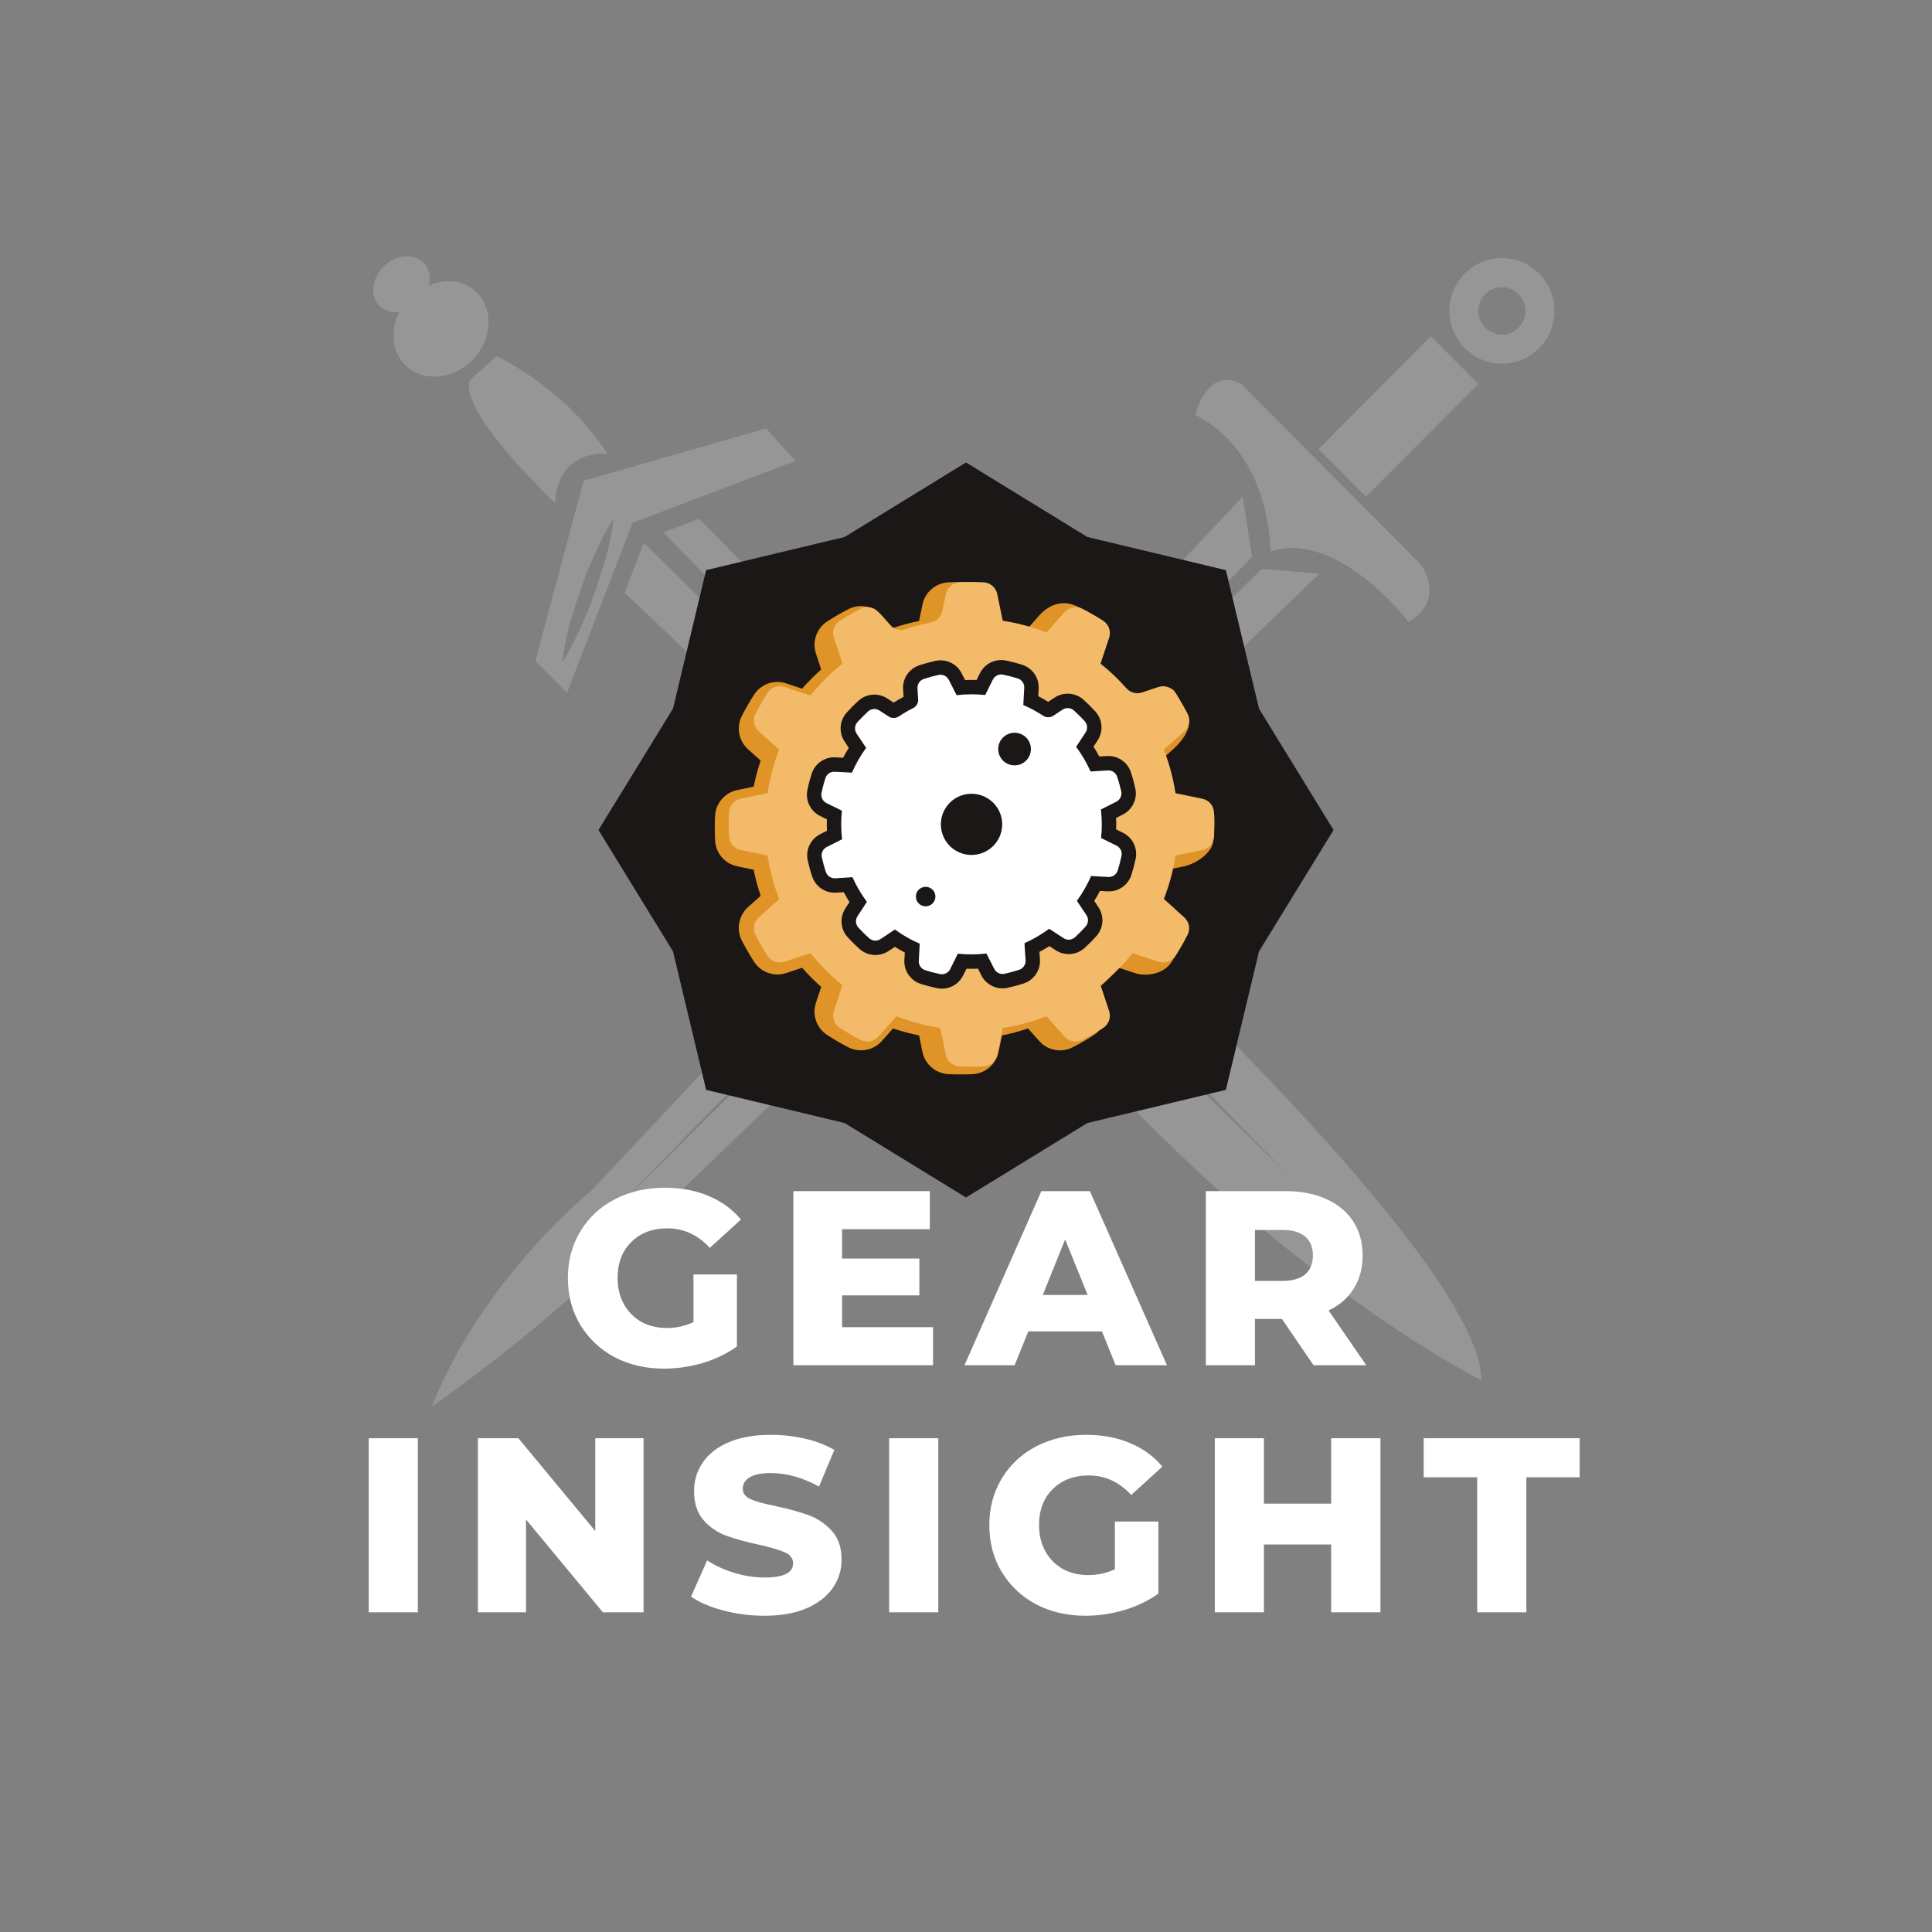 <svg xmlns="http://www.w3.org/2000/svg" xmlns:xlink="http://www.w3.org/1999/xlink" width="200" zoomAndPan="magnify" viewBox="0 0 150 150" height="200" preserveAspectRatio="xMidYMid meet" version="1.0"><rect x="0" y="0" width="150" height="150" fill="#808080" stroke="none"/><defs><filter x="0%" y="0%" width="100%" height="100%" id="02e952e201"><feColorMatrix values="0 0 0 0 1 0 0 0 0 1 0 0 0 0 1 0 0 0 1 0" color-interpolation-filters="sRGB"/></filter><g/><mask id="7754f2cabe"><g filter="url(#02e952e201)"><rect x="-15" width="180" fill="#000000" y="-15" height="180" fill-opacity="0.757"/></g></mask><clipPath id="f6f462c78e"><path d="M 6 1 L 94 1 L 94 90.133 L 6 90.133 Z M 6 1 " clip-rule="nonzero"/></clipPath><clipPath id="6d2d41a205"><path d="M 1 0.883 L 11 0.883 L 11 11 L 1 11 Z M 1 0.883 " clip-rule="nonzero"/></clipPath><clipPath id="ae65461684"><rect x="0" width="97" y="0" height="91"/></clipPath><clipPath id="c5fe7f0fab"><path d="M 46.465 35.906 L 103.535 35.906 L 103.535 92.973 L 46.465 92.973 Z M 46.465 35.906 " clip-rule="nonzero"/></clipPath><clipPath id="04437c9a2c"><path d="M 75 35.906 L 84.422 41.691 L 95.176 44.266 L 97.75 55.02 L 103.535 64.441 L 97.75 73.863 L 95.176 84.617 L 84.422 87.191 L 75 92.973 L 65.578 87.191 L 54.824 84.617 L 52.25 73.863 L 46.465 64.441 L 52.25 55.02 L 54.824 44.266 L 65.578 41.691 L 75 35.906 " clip-rule="nonzero"/></clipPath><clipPath id="b6b24d15bb"><path d="M 55.402 45.188 L 94.402 45.188 L 94.402 83.438 L 55.402 83.438 Z M 55.402 45.188 " clip-rule="nonzero"/></clipPath><clipPath id="14e01ea1f2"><path d="M 56 45.188 L 94.402 45.188 L 94.402 83 L 56 83 Z M 56 45.188 " clip-rule="nonzero"/></clipPath></defs><g mask="url(#7754f2cabe)"><g transform="matrix(1, 0, 0, 1, 27, 19)"><g clip-path="url(#ae65461684)"><g clip-path="url(#f6f462c78e)"><path fill="#9d9d9d" d="M 88.32 6.434 C 89.059 7.172 90.16 7.172 90.898 6.434 C 91.633 5.691 91.633 4.582 90.898 3.844 C 90.16 3.105 89.059 3.105 88.32 3.844 C 87.586 4.582 87.586 5.691 88.32 6.434 Z M 44.512 51.363 L 20.398 75.219 L 44.203 50.871 C 44.02 50.625 43.836 50.379 43.652 50.195 L 42.117 48.715 L 18.926 73.43 C 18.926 73.43 10.578 80.086 6.531 90.195 C 6.531 90.195 15.918 83.785 23.219 76.02 L 45.984 54.078 C 45.555 53.152 45.125 52.168 44.57 51.363 Z M 70.219 24.305 L 69.484 19.559 L 49.234 41.07 L 51.504 43.352 L 70.219 24.246 Z M 52.059 43.906 C 52.672 44.398 53.406 44.895 54.082 45.262 C 54.207 45.324 54.449 45.449 54.695 45.57 L 75.434 25.539 L 70.957 25.168 L 52.059 43.844 Z M 79.055 19.559 L 75.375 15.863 L 84.086 7.109 L 87.77 10.809 Z M 69.301 10.746 L 83.289 24.801 C 83.289 24.801 85.375 27.449 82.367 29.301 C 82.367 29.301 76.906 22.086 71.633 23.812 C 71.633 23.812 71.754 16.23 65.801 13.211 C 65.801 13.211 66.723 9.391 69.359 10.809 Z M 86.727 2.242 C 88.32 0.637 90.898 0.637 92.492 2.242 C 94.09 3.844 94.09 6.434 92.492 8.035 C 90.898 9.637 88.32 9.637 86.727 8.035 C 85.129 6.434 85.129 3.844 86.727 2.242 Z M 86.727 2.242 " fill-opacity="1" fill-rule="evenodd"/></g><g clip-path="url(#6d2d41a205)"><path fill="#9d9d9d" d="M 9.66 8.961 C 11.191 7.418 11.379 5.074 10.027 3.719 C 9.047 2.734 7.574 2.609 6.285 3.164 C 6.469 2.488 6.348 1.871 5.855 1.379 C 5.117 0.637 3.707 0.762 2.785 1.688 C 1.867 2.609 1.684 4.027 2.48 4.77 C 2.848 5.137 3.461 5.324 4.016 5.199 C 3.277 6.617 3.402 8.281 4.445 9.328 C 5.793 10.684 8.125 10.5 9.66 8.961 Z M 9.66 8.961 " fill-opacity="1" fill-rule="evenodd"/></g><path fill="#9d9d9d" d="M 16.102 19.992 C 16.348 15.801 20.152 16.23 20.152 16.23 C 16.898 11.117 11.562 8.652 11.562 8.652 L 9.477 10.5 C 8.555 12.965 16.102 20.055 16.102 20.055 Z M 16.102 19.992 " fill-opacity="1" fill-rule="evenodd"/><path fill="#9d9d9d" d="M 20.336 23.074 C 20.211 23.629 20.09 24.246 19.844 24.922 C 19.66 25.602 19.414 26.277 19.168 27.02 C 18.926 27.695 18.68 28.438 18.371 29.051 C 18.125 29.668 17.82 30.285 17.574 30.777 C 17.082 31.766 16.652 32.441 16.652 32.441 C 16.652 32.441 16.715 31.703 16.961 30.594 C 17.082 30.039 17.207 29.422 17.453 28.746 C 17.637 28.066 17.883 27.387 18.125 26.648 C 18.371 25.973 18.617 25.23 18.926 24.613 C 19.168 24 19.477 23.383 19.723 22.891 C 20.211 21.902 20.641 21.227 20.641 21.227 C 20.641 21.227 20.582 21.965 20.336 23.074 Z M 34.695 16.727 L 32.484 14.262 L 18.312 18.328 L 14.566 32.32 L 17.023 34.785 L 22.113 21.594 L 34.754 16.785 Z M 34.695 16.727 " fill-opacity="1" fill-rule="evenodd"/><path fill="#9d9d9d" d="M 50.707 44.832 L 27.27 21.285 L 24.508 22.336 L 73.164 72.383 L 22.973 23.137 L 21.5 27.02 L 44.633 48.961 C 46.719 51.059 48.133 55.617 48.133 55.617 C 50.094 55.25 52.918 58.082 52.918 58.082 C 70.895 79.781 88.016 88.164 88.016 88.164 C 88.016 79.039 58.379 51.859 58.379 51.859 C 56.047 49.516 55.801 47.422 55.801 47.422 C 53.961 47.668 50.586 44.832 50.586 44.832 Z M 50.707 44.832 " fill-opacity="1" fill-rule="evenodd"/></g></g></g><g clip-path="url(#c5fe7f0fab)"><g clip-path="url(#04437c9a2c)"><path fill="#1a1716" d="M 46.465 35.906 L 103.535 35.906 L 103.535 92.973 L 46.465 92.973 Z M 46.465 35.906 " fill-opacity="1" fill-rule="nonzero"/></g></g><g clip-path="url(#b6b24d15bb)"><path fill="#e09428" d="M 63.758 51.98 L 63.352 50.746 C 63.039 49.812 63.398 48.785 64.227 48.246 C 64.758 47.902 65.305 47.586 65.871 47.293 C 66.75 46.844 67.816 47.051 68.469 47.785 C 68.738 48.09 69.059 48.449 69.324 48.746 C 69.328 48.754 69.34 48.758 69.352 48.75 C 70.004 48.531 70.664 48.355 71.34 48.219 C 71.352 48.219 71.359 48.211 71.359 48.199 C 71.441 47.812 71.539 47.336 71.621 46.941 C 71.816 45.977 72.641 45.266 73.629 45.211 C 74.258 45.18 74.891 45.18 75.527 45.211 C 76.512 45.266 77.332 45.977 77.531 46.941 L 77.793 48.215 C 78.48 48.352 79.156 48.535 79.82 48.758 L 80.684 47.785 C 81.336 47.051 82.363 46.539 83.492 47.02 C 84.074 47.266 84.68 47.652 85.219 48 C 86.043 48.539 85.938 49.797 85.625 50.73 L 85.301 51.945 C 85.82 52.402 86.402 52.934 86.863 53.457 C 86.867 53.465 87.688 54.406 87.699 54.406 C 88.07 54.281 90.656 52.855 91.195 53.684 C 91.535 54.215 91.812 54.762 92.145 55.332 C 92.738 56.348 91.797 57.531 91.062 58.188 L 90.09 59.051 C 90.316 59.715 90.496 60.391 90.633 61.082 C 90.633 61.082 90.668 61.418 91.074 61.625 C 91.949 62.074 94.242 62.648 94.277 63.324 C 94.309 63.957 94.242 64.574 94.211 65.215 C 94.16 66.199 92.871 67.066 91.906 67.266 L 90.633 67.527 C 90.496 68.215 90.316 68.891 90.09 69.555 L 91.062 70.422 C 91.797 71.074 92.344 72.234 91.898 73.117 C 91.812 73.285 91.707 73.449 91.617 73.613 C 91.402 74.004 91.148 74.379 90.906 74.758 C 90.367 75.582 89.039 75.859 88.105 75.547 L 86.875 75.137 C 86.41 75.664 85.918 76.16 85.391 76.625 L 85.801 77.859 C 86.109 78.793 85.75 79.82 84.926 80.359 C 84.395 80.703 83.848 81.02 83.277 81.316 C 82.402 81.762 81.332 81.559 80.68 80.82 L 79.816 79.848 C 79.156 80.07 78.477 80.254 77.793 80.391 L 77.531 81.664 C 77.332 82.629 76.508 83.34 75.523 83.395 C 74.891 83.426 74.262 83.426 73.621 83.395 C 72.641 83.34 71.816 82.633 71.617 81.664 L 71.359 80.391 C 70.672 80.254 69.996 80.07 69.332 79.848 L 68.469 80.82 C 67.816 81.555 66.75 81.758 65.867 81.312 C 65.305 81.023 64.758 80.707 64.223 80.359 C 63.398 79.82 63.039 78.793 63.348 77.859 L 63.758 76.625 C 63.234 76.16 62.738 75.664 62.277 75.137 L 61.043 75.547 C 60.109 75.859 59.086 75.5 58.547 74.672 C 58.203 74.141 57.887 73.59 57.594 73.023 C 57.148 72.145 57.352 71.074 58.086 70.418 L 59.059 69.555 C 58.836 68.891 58.652 68.215 58.516 67.527 L 57.242 67.262 C 56.281 67.062 55.57 66.242 55.52 65.254 C 55.488 64.621 55.488 63.988 55.516 63.348 C 55.57 62.363 56.281 61.539 57.242 61.34 L 58.516 61.078 C 58.652 60.391 58.836 59.715 59.059 59.051 L 58.09 58.184 C 57.352 57.531 57.152 56.461 57.598 55.578 C 57.887 55.016 58.203 54.469 58.547 53.93 C 59.086 53.105 60.109 52.746 61.043 53.059 L 62.277 53.469 C 62.738 52.941 63.234 52.445 63.758 51.98 Z M 75.754 48.926 L 75.434 47.371 C 75.434 47.359 75.422 47.352 75.418 47.352 C 74.859 47.324 74.297 47.324 73.738 47.352 C 73.727 47.352 73.719 47.359 73.715 47.375 C 73.633 47.77 73.535 48.246 73.457 48.633 C 73.426 48.785 73.379 48.93 73.316 49.066 C 71.551 49.312 69.883 49.867 68.367 50.668 C 68.129 50.547 67.91 50.379 67.727 50.172 C 67.461 49.879 67.141 49.516 66.871 49.207 C 66.863 49.199 66.848 49.199 66.844 49.199 C 66.348 49.457 65.859 49.738 65.391 50.043 C 65.383 50.047 65.379 50.059 65.383 50.07 C 65.645 50.871 66.02 51.996 66.02 51.996 C 66.039 52.055 66.051 52.113 66.059 52.172 C 64.777 53.188 63.66 54.402 62.766 55.777 C 62.609 55.797 62.445 55.781 62.289 55.73 C 62.289 55.73 61.168 55.355 60.367 55.09 C 60.355 55.086 60.344 55.09 60.344 55.094 C 60.039 55.566 59.758 56.055 59.504 56.555 C 59.5 56.562 59.5 56.574 59.512 56.582 C 60.137 57.145 61.023 57.93 61.023 57.93 C 61.195 58.086 61.309 58.285 61.355 58.5 C 60.863 59.75 60.535 61.082 60.395 62.469 C 60.25 62.754 59.98 62.965 59.656 63.031 C 59.656 63.031 58.5 63.27 57.672 63.441 C 57.66 63.441 57.652 63.453 57.652 63.457 C 57.629 64.02 57.629 64.582 57.656 65.141 C 57.656 65.152 57.664 65.16 57.676 65.164 C 58.5 65.336 59.656 65.574 59.656 65.574 C 60.098 65.664 60.434 66.016 60.5 66.461 C 60.656 67.496 60.93 68.508 61.309 69.484 C 61.473 69.902 61.355 70.379 61.023 70.676 C 61.023 70.676 60.137 71.461 59.508 72.023 C 59.5 72.031 59.496 72.043 59.496 72.047 C 59.758 72.547 60.039 73.035 60.34 73.504 C 60.348 73.512 60.355 73.516 60.371 73.512 C 61.168 73.25 62.289 72.875 62.289 72.875 C 62.715 72.734 63.184 72.871 63.461 73.223 C 63.566 73.352 63.672 73.48 63.777 73.605 C 64.422 74.379 65.137 75.09 65.922 75.723 C 66.078 75.984 66.117 76.309 66.02 76.609 C 66.02 76.609 65.645 77.734 65.379 78.535 C 65.375 78.547 65.379 78.559 65.383 78.562 C 65.855 78.863 66.344 79.148 66.84 79.402 C 66.848 79.406 66.859 79.406 66.871 79.395 C 67.43 78.766 68.215 77.879 68.215 77.879 C 68.367 77.707 68.566 77.594 68.777 77.547 C 70.141 78.215 71.621 78.688 73.18 78.918 C 73.238 79.02 73.281 79.129 73.309 79.246 C 73.309 79.246 73.547 80.406 73.715 81.234 C 73.715 81.246 73.727 81.254 73.73 81.254 C 74.293 81.281 74.855 81.281 75.41 81.254 C 75.422 81.254 75.434 81.246 75.434 81.23 C 75.605 80.406 75.844 79.246 75.844 79.246 C 75.855 79.188 75.871 79.133 75.895 79.078 C 77.711 79.023 79.445 78.648 81.047 78.004 L 82.281 79.398 C 82.289 79.406 82.301 79.41 82.305 79.406 C 82.805 79.148 83.293 78.867 83.758 78.562 C 83.77 78.559 83.773 78.547 83.77 78.535 C 83.59 77.992 83.363 77.305 83.234 76.918 C 84.887 75.918 86.332 74.617 87.488 73.086 L 88.781 73.516 C 88.793 73.52 88.805 73.516 88.809 73.512 C 89.109 73.039 89.391 72.551 89.648 72.051 C 89.652 72.043 89.648 72.031 89.641 72.023 C 89.348 71.762 89 71.449 88.711 71.195 C 89.672 69.434 90.289 67.465 90.477 65.371 L 91.477 65.164 C 91.488 65.164 91.496 65.152 91.496 65.148 C 91.523 64.586 91.523 64.023 91.496 63.465 C 91.496 63.453 91.488 63.445 91.473 63.441 C 91.176 63.379 90.836 63.309 90.52 63.246 C 90.414 61.086 89.852 59.047 88.926 57.219 L 89.641 56.582 C 89.652 56.574 89.652 56.562 89.652 56.559 C 89.395 56.059 89.113 55.57 88.809 55.102 C 88.805 55.094 88.793 55.09 88.781 55.094 L 87.84 55.402 C 86.664 53.715 85.152 52.277 83.398 51.191 L 83.77 50.07 C 83.773 50.059 83.77 50.047 83.766 50.047 C 83.293 49.742 82.805 49.457 82.309 49.203 C 82.301 49.199 82.289 49.203 82.281 49.211 C 82.012 49.512 81.695 49.867 81.438 50.16 C 79.688 49.402 77.77 48.965 75.754 48.926 Z M 75.754 48.926 " fill-opacity="1" fill-rule="evenodd"/></g><g clip-path="url(#14e01ea1f2)"><path fill="#f3ba69" d="M 77.426 46.121 C 77.32 45.613 76.887 45.238 76.363 45.211 C 75.742 45.18 75.117 45.18 74.492 45.211 C 73.973 45.242 73.539 45.613 73.434 46.121 C 73.348 46.539 73.246 47.035 73.16 47.438 C 73.066 47.887 72.711 48.238 72.258 48.328 C 71.602 48.461 70.957 48.633 70.32 48.844 C 69.883 48.996 69.402 48.867 69.094 48.523 C 68.82 48.215 68.484 47.84 68.199 47.523 C 67.855 47.133 67.289 47.023 66.824 47.262 C 66.27 47.547 65.73 47.859 65.203 48.195 C 64.77 48.48 64.578 49.023 64.742 49.516 C 65.02 50.348 65.41 51.523 65.41 51.523 C 64.492 52.254 63.66 53.09 62.926 54.004 C 62.926 54.004 61.75 53.613 60.914 53.336 C 60.418 53.172 59.875 53.359 59.59 53.797 C 59.254 54.32 58.941 54.863 58.656 55.418 C 58.422 55.879 58.527 56.441 58.918 56.789 C 59.574 57.371 60.5 58.195 60.5 58.195 C 60.074 59.285 59.77 60.422 59.59 61.582 C 59.59 61.582 58.379 61.832 57.516 62.008 C 57.004 62.113 56.629 62.547 56.602 63.066 C 56.57 63.691 56.57 64.312 56.602 64.938 C 56.629 65.457 57.004 65.891 57.516 65.996 C 58.379 66.172 59.59 66.422 59.59 66.422 C 59.77 67.582 60.074 68.719 60.5 69.812 C 60.5 69.812 59.574 70.633 58.914 71.215 C 58.527 71.562 58.418 72.125 58.656 72.59 C 58.941 73.145 59.254 73.684 59.594 74.207 C 59.875 74.641 60.418 74.832 60.914 74.668 C 61.75 74.391 62.926 74 62.926 74 C 63.66 74.918 64.492 75.75 65.41 76.484 C 65.41 76.484 65.02 77.656 64.742 78.488 C 64.578 78.984 64.766 79.527 65.203 79.809 C 65.73 80.145 66.27 80.457 66.828 80.742 C 67.289 80.977 67.855 80.871 68.199 80.48 C 68.785 79.824 69.609 78.902 69.609 78.902 C 70.703 79.328 71.844 79.633 73.004 79.809 C 73.004 79.809 73.254 81.02 73.43 81.883 C 73.535 82.391 73.973 82.766 74.492 82.793 C 75.117 82.824 75.742 82.824 76.363 82.793 C 76.883 82.766 77.32 82.391 77.426 81.883 C 77.602 81.02 77.852 79.809 77.852 79.809 C 79.016 79.633 80.152 79.328 81.25 78.902 C 81.25 78.902 82.07 79.824 82.656 80.484 C 83.004 80.871 83.566 80.98 84.031 80.746 C 84.586 80.457 85.129 80.145 85.652 79.809 C 86.09 79.523 86.277 78.984 86.113 78.492 C 85.836 77.656 85.445 76.484 85.445 76.484 C 86.363 75.75 87.199 74.918 87.934 74 C 87.934 74 89.109 74.391 89.945 74.668 C 90.438 74.832 90.98 74.645 91.266 74.207 C 91.602 73.684 91.914 73.145 92.199 72.59 C 92.438 72.125 92.328 71.562 91.941 71.219 C 91.281 70.633 90.355 69.812 90.355 69.812 C 90.785 68.719 91.09 67.582 91.266 66.422 C 91.266 66.422 92.48 66.172 93.344 65.996 C 93.852 65.891 94.23 65.457 94.258 64.938 C 94.285 64.312 94.285 63.691 94.254 63.066 C 94.227 62.551 93.852 62.113 93.344 62.012 C 92.48 61.832 91.266 61.582 91.266 61.582 C 91.09 60.422 90.785 59.285 90.355 58.195 C 90.355 58.195 91.281 57.371 91.941 56.789 C 92.332 56.445 92.438 55.879 92.203 55.414 C 91.914 54.863 91.602 54.32 91.266 53.797 C 90.98 53.363 90.438 53.176 89.945 53.336 C 89.543 53.469 89.059 53.629 88.668 53.762 C 88.23 53.906 87.746 53.773 87.445 53.426 C 86.836 52.734 86.168 52.098 85.445 51.523 C 85.445 51.523 85.836 50.348 86.113 49.516 C 86.281 49.02 86.09 48.48 85.652 48.195 C 85.129 47.859 84.586 47.547 84.031 47.262 C 83.566 47.027 83.004 47.133 82.656 47.523 C 82.07 48.18 81.25 49.102 81.25 49.102 C 80.152 48.676 79.016 48.371 77.852 48.195 C 77.852 48.195 77.602 46.984 77.426 46.121 Z M 75.82 52.797 L 76.082 52.27 C 76.453 51.52 77.281 51.117 78.109 51.285 C 78.527 51.375 78.945 51.48 79.363 51.613 C 80.16 51.871 80.688 52.629 80.641 53.465 L 80.609 54.051 C 80.871 54.188 81.129 54.336 81.379 54.492 L 81.871 54.168 C 82.566 53.703 83.492 53.766 84.121 54.324 C 84.441 54.613 84.746 54.914 85.043 55.238 C 85.605 55.855 85.68 56.777 85.223 57.477 L 84.898 57.969 C 85.059 58.219 85.211 58.477 85.348 58.738 L 85.938 58.699 C 86.77 58.645 87.539 59.16 87.805 59.961 C 87.938 60.367 88.051 60.781 88.145 61.211 C 88.324 62.027 87.926 62.859 87.18 63.238 L 86.652 63.504 C 86.668 63.801 86.668 64.098 86.656 64.395 L 87.184 64.652 C 87.934 65.023 88.34 65.852 88.172 66.676 C 88.082 67.098 87.973 67.512 87.84 67.93 C 87.586 68.727 86.824 69.25 85.988 69.203 L 85.398 69.172 C 85.262 69.434 85.113 69.691 84.957 69.945 L 85.281 70.434 C 85.746 71.129 85.684 72.047 85.125 72.676 C 84.836 72.996 84.535 73.301 84.211 73.598 C 83.59 74.16 82.668 74.234 81.965 73.777 L 81.473 73.457 C 81.223 73.613 80.965 73.766 80.703 73.902 L 80.742 74.488 C 80.797 75.324 80.277 76.09 79.48 76.355 C 79.07 76.488 78.656 76.602 78.227 76.695 C 77.406 76.871 76.574 76.477 76.195 75.73 L 75.93 75.207 C 75.633 75.219 75.336 75.219 75.039 75.211 L 74.777 75.734 C 74.406 76.484 73.574 76.891 72.75 76.719 C 72.328 76.633 71.91 76.523 71.492 76.391 C 70.695 76.137 70.172 75.375 70.215 74.539 L 70.25 73.953 C 69.984 73.816 69.727 73.672 69.477 73.512 L 68.984 73.84 C 68.289 74.301 67.367 74.238 66.738 73.68 C 66.418 73.391 66.109 73.09 65.812 72.766 C 65.25 72.148 65.18 71.227 65.637 70.527 L 65.957 70.035 C 65.797 69.785 65.648 69.531 65.508 69.27 L 64.922 69.305 C 64.086 69.359 63.32 68.844 63.055 68.047 C 62.918 67.637 62.805 67.223 62.711 66.793 C 62.535 65.977 62.934 65.145 63.68 64.766 L 64.203 64.5 C 64.191 64.203 64.188 63.91 64.199 63.613 L 63.672 63.352 C 62.922 62.98 62.516 62.152 62.688 61.328 C 62.773 60.906 62.883 60.492 63.016 60.074 C 63.273 59.277 64.035 58.754 64.871 58.801 L 65.457 58.832 C 65.594 58.57 65.742 58.312 65.898 58.062 L 65.574 57.57 C 65.109 56.875 65.176 55.957 65.734 55.328 C 66.02 55.008 66.324 54.703 66.648 54.406 C 67.27 53.844 68.191 53.773 68.891 54.23 L 69.383 54.551 C 69.633 54.391 69.891 54.242 70.152 54.102 L 70.117 53.516 C 70.062 52.68 70.578 51.918 71.379 51.652 C 71.785 51.52 72.203 51.406 72.629 51.309 C 73.449 51.133 74.285 51.531 74.664 52.277 L 74.93 52.801 C 75.227 52.785 75.523 52.785 75.82 52.797 Z M 75.82 52.797 " fill-opacity="1" fill-rule="evenodd"/></g><path fill="#ffffff" d="M 73.664 52.781 C 73.516 52.488 73.188 52.332 72.867 52.402 C 72.48 52.488 72.102 52.59 71.727 52.715 C 71.414 52.816 71.211 53.117 71.234 53.445 C 71.25 53.711 71.27 54.031 71.285 54.289 C 71.305 54.578 71.148 54.852 70.887 54.98 C 70.508 55.172 70.141 55.383 69.793 55.617 C 69.551 55.781 69.234 55.785 68.992 55.625 C 68.773 55.484 68.504 55.309 68.277 55.164 C 68.004 54.984 67.641 55.012 67.398 55.234 C 67.109 55.5 66.828 55.781 66.566 56.074 C 66.348 56.316 66.324 56.68 66.504 56.953 C 66.812 57.414 67.246 58.062 67.246 58.062 C 66.809 58.664 66.441 59.309 66.145 59.988 C 66.145 59.988 65.367 59.945 64.809 59.918 C 64.48 59.898 64.184 60.105 64.082 60.418 C 63.965 60.793 63.863 61.172 63.781 61.559 C 63.715 61.879 63.875 62.203 64.168 62.352 C 64.668 62.598 65.367 62.941 65.367 62.941 C 65.289 63.68 65.293 64.422 65.379 65.16 C 65.379 65.16 64.68 65.512 64.184 65.762 C 63.891 65.91 63.734 66.238 63.805 66.559 C 63.891 66.945 63.996 67.324 64.117 67.699 C 64.223 68.008 64.523 68.211 64.852 68.191 C 65.406 68.156 66.184 68.105 66.184 68.105 C 66.488 68.781 66.863 69.426 67.305 70.02 C 67.305 70.02 66.879 70.672 66.574 71.137 C 66.395 71.414 66.422 71.773 66.645 72.02 C 66.91 72.309 67.191 72.586 67.484 72.848 C 67.73 73.066 68.09 73.09 68.363 72.91 C 68.828 72.602 69.48 72.168 69.48 72.168 C 70.078 72.605 70.727 72.973 71.406 73.266 C 71.406 73.266 71.363 74.047 71.336 74.602 C 71.316 74.93 71.523 75.227 71.836 75.328 C 72.211 75.445 72.594 75.547 72.98 75.625 C 73.301 75.691 73.629 75.535 73.773 75.242 C 74.02 74.742 74.367 74.043 74.367 74.043 C 75.105 74.121 75.852 74.117 76.586 74.031 C 76.586 74.031 76.941 74.73 77.191 75.223 C 77.34 75.516 77.668 75.672 77.992 75.605 C 78.375 75.52 78.758 75.414 79.133 75.293 C 79.441 75.188 79.645 74.887 79.625 74.562 C 79.59 74.008 79.539 73.227 79.539 73.227 C 80.219 72.926 80.859 72.551 81.457 72.109 C 81.457 72.109 82.113 72.539 82.578 72.84 C 82.852 73.02 83.215 72.992 83.461 72.77 C 83.75 72.504 84.027 72.227 84.289 71.93 C 84.508 71.688 84.535 71.324 84.352 71.051 C 84.043 70.59 83.609 69.941 83.609 69.941 C 84.047 69.34 84.418 68.695 84.711 68.016 C 84.711 68.016 85.492 68.059 86.047 68.09 C 86.375 68.105 86.676 67.902 86.777 67.59 C 86.895 67.215 86.996 66.832 87.074 66.445 C 87.141 66.125 86.98 65.801 86.688 65.656 C 86.191 65.406 85.488 65.062 85.488 65.062 C 85.566 64.324 85.562 63.582 85.477 62.848 C 85.477 62.848 86.176 62.492 86.672 62.242 C 86.965 62.094 87.121 61.766 87.051 61.445 C 86.965 61.062 86.863 60.68 86.738 60.309 C 86.637 59.996 86.336 59.793 86.008 59.816 C 85.453 59.848 84.672 59.898 84.672 59.898 C 84.371 59.223 83.996 58.582 83.551 57.984 C 83.551 57.984 83.98 57.332 84.285 56.867 C 84.465 56.594 84.434 56.23 84.215 55.988 C 83.945 55.699 83.668 55.422 83.375 55.156 C 83.129 54.941 82.766 54.914 82.492 55.098 C 82.27 55.246 82 55.422 81.785 55.566 C 81.543 55.727 81.227 55.727 80.984 55.566 C 80.5 55.246 79.984 54.969 79.449 54.738 C 79.449 54.738 79.492 53.957 79.523 53.402 C 79.539 53.074 79.336 52.777 79.023 52.676 C 78.645 52.559 78.266 52.457 77.879 52.379 C 77.555 52.312 77.23 52.469 77.086 52.766 C 76.836 53.262 76.488 53.961 76.488 53.961 C 75.75 53.883 75.008 53.887 74.27 53.973 C 74.27 53.973 73.918 53.277 73.664 52.781 Z M 71.867 68.852 C 72.285 68.852 72.625 69.191 72.625 69.609 C 72.625 70.027 72.285 70.367 71.867 70.367 C 71.449 70.367 71.109 70.027 71.109 69.609 C 71.109 69.191 71.449 68.852 71.867 68.852 Z M 74.801 61.711 C 76.07 61.367 77.379 62.113 77.727 63.375 C 78.07 64.641 77.324 65.949 76.055 66.293 C 74.789 66.641 73.477 65.895 73.133 64.629 C 72.785 63.363 73.535 62.055 74.801 61.711 Z M 78.77 56.891 C 79.473 56.891 80.039 57.457 80.039 58.156 C 80.039 58.855 79.473 59.422 78.77 59.422 C 78.07 59.422 77.5 58.855 77.5 58.156 C 77.5 57.457 78.07 56.891 78.77 56.891 Z M 78.77 56.891 " fill-opacity="1" fill-rule="evenodd"/><g fill="#ffffff" fill-opacity="1"><g transform="translate(43.434, 105.995)"><g><path d="M 10.406 -7.047 L 13.781 -7.047 L 13.781 -1.453 C 13.008 -0.898 12.125 -0.473 11.125 -0.172 C 10.125 0.117 9.117 0.266 8.109 0.266 C 6.691 0.266 5.414 -0.031 4.281 -0.625 C 3.156 -1.227 2.27 -2.062 1.625 -3.125 C 0.977 -4.195 0.656 -5.41 0.656 -6.766 C 0.656 -8.109 0.977 -9.316 1.625 -10.391 C 2.27 -11.461 3.164 -12.297 4.312 -12.891 C 5.457 -13.484 6.75 -13.781 8.188 -13.781 C 9.445 -13.781 10.578 -13.566 11.578 -13.141 C 12.586 -12.723 13.426 -12.113 14.094 -11.312 L 11.672 -9.109 C 10.754 -10.117 9.656 -10.625 8.375 -10.625 C 7.219 -10.625 6.285 -10.27 5.578 -9.562 C 4.867 -8.863 4.516 -7.93 4.516 -6.766 C 4.516 -6.016 4.676 -5.344 5 -4.75 C 5.32 -4.164 5.77 -3.707 6.344 -3.375 C 6.926 -3.051 7.594 -2.891 8.344 -2.891 C 9.07 -2.891 9.758 -3.039 10.406 -3.344 Z M 10.406 -7.047 "/></g></g></g><g fill="#ffffff" fill-opacity="1"><g transform="translate(60.238, 105.995)"><g><path d="M 12.203 -2.953 L 12.203 0 L 1.359 0 L 1.359 -13.516 L 11.953 -13.516 L 11.953 -10.562 L 5.141 -10.562 L 5.141 -8.281 L 11.141 -8.281 L 11.141 -5.422 L 5.141 -5.422 L 5.141 -2.953 Z M 12.203 -2.953 "/></g></g></g><g fill="#ffffff" fill-opacity="1"><g transform="translate(75.149, 105.995)"><g><path d="M 10.406 -2.625 L 4.688 -2.625 L 3.625 0 L -0.266 0 L 5.703 -13.516 L 9.469 -13.516 L 15.453 0 L 11.469 0 Z M 9.297 -5.453 L 7.547 -9.766 L 5.812 -5.453 Z M 9.297 -5.453 "/></g></g></g><g fill="#ffffff" fill-opacity="1"><g transform="translate(92.262, 105.995)"><g><path d="M 7.266 -3.594 L 5.172 -3.594 L 5.172 0 L 1.359 0 L 1.359 -13.516 L 7.531 -13.516 C 8.75 -13.516 9.805 -13.312 10.703 -12.906 C 11.609 -12.5 12.305 -11.922 12.797 -11.172 C 13.285 -10.422 13.531 -9.535 13.531 -8.516 C 13.531 -7.535 13.301 -6.68 12.844 -5.953 C 12.395 -5.223 11.742 -4.656 10.891 -4.25 L 13.812 0 L 9.719 0 Z M 9.672 -8.516 C 9.672 -9.148 9.473 -9.641 9.078 -9.984 C 8.68 -10.328 8.086 -10.5 7.297 -10.5 L 5.172 -10.5 L 5.172 -6.547 L 7.297 -6.547 C 8.086 -6.547 8.68 -6.719 9.078 -7.062 C 9.473 -7.406 9.672 -7.891 9.672 -8.516 Z M 9.672 -8.516 "/></g></g></g><g fill="#ffffff" fill-opacity="1"><g transform="translate(27.268, 125.18)"><g><path d="M 1.359 -13.516 L 5.172 -13.516 L 5.172 0 L 1.359 0 Z M 1.359 -13.516 "/></g></g></g><g fill="#ffffff" fill-opacity="1"><g transform="translate(35.747, 125.18)"><g><path d="M 14.219 -13.516 L 14.219 0 L 11.062 0 L 5.094 -7.203 L 5.094 0 L 1.359 0 L 1.359 -13.516 L 4.5 -13.516 L 10.469 -6.312 L 10.469 -13.516 Z M 14.219 -13.516 "/></g></g></g><g fill="#ffffff" fill-opacity="1"><g transform="translate(53.246, 125.18)"><g><path d="M 6.109 0.266 C 5.016 0.266 3.953 0.129 2.922 -0.141 C 1.891 -0.41 1.051 -0.77 0.406 -1.219 L 1.656 -4.031 C 2.258 -3.633 2.961 -3.312 3.766 -3.062 C 4.566 -2.82 5.352 -2.703 6.125 -2.703 C 7.594 -2.703 8.328 -3.066 8.328 -3.797 C 8.328 -4.191 8.113 -4.477 7.688 -4.656 C 7.27 -4.844 6.598 -5.039 5.672 -5.25 C 4.66 -5.469 3.812 -5.703 3.125 -5.953 C 2.445 -6.203 1.863 -6.602 1.375 -7.156 C 0.883 -7.719 0.641 -8.469 0.641 -9.406 C 0.641 -10.227 0.863 -10.969 1.312 -11.625 C 1.758 -12.289 2.43 -12.816 3.328 -13.203 C 4.223 -13.586 5.32 -13.781 6.625 -13.781 C 7.508 -13.781 8.383 -13.68 9.25 -13.484 C 10.113 -13.285 10.875 -12.992 11.531 -12.609 L 10.344 -9.766 C 9.062 -10.461 7.816 -10.812 6.609 -10.812 C 5.848 -10.812 5.289 -10.695 4.938 -10.469 C 4.594 -10.25 4.422 -9.957 4.422 -9.594 C 4.422 -9.238 4.625 -8.969 5.031 -8.781 C 5.445 -8.602 6.113 -8.422 7.031 -8.234 C 8.062 -8.016 8.914 -7.773 9.594 -7.516 C 10.27 -7.266 10.852 -6.863 11.344 -6.312 C 11.844 -5.77 12.094 -5.031 12.094 -4.094 C 12.094 -3.281 11.863 -2.547 11.406 -1.891 C 10.957 -1.234 10.281 -0.707 9.375 -0.312 C 8.477 0.07 7.391 0.266 6.109 0.266 Z M 6.109 0.266 "/></g></g></g><g fill="#ffffff" fill-opacity="1"><g transform="translate(67.675, 125.18)"><g><path d="M 1.359 -13.516 L 5.172 -13.516 L 5.172 0 L 1.359 0 Z M 1.359 -13.516 "/></g></g></g><g fill="#ffffff" fill-opacity="1"><g transform="translate(76.154, 125.18)"><g><path d="M 10.406 -7.047 L 13.781 -7.047 L 13.781 -1.453 C 13.008 -0.898 12.125 -0.473 11.125 -0.172 C 10.125 0.117 9.117 0.266 8.109 0.266 C 6.691 0.266 5.414 -0.031 4.281 -0.625 C 3.156 -1.227 2.27 -2.062 1.625 -3.125 C 0.977 -4.195 0.656 -5.41 0.656 -6.766 C 0.656 -8.109 0.977 -9.316 1.625 -10.391 C 2.27 -11.461 3.164 -12.297 4.312 -12.891 C 5.457 -13.484 6.75 -13.781 8.188 -13.781 C 9.445 -13.781 10.578 -13.566 11.578 -13.141 C 12.586 -12.723 13.426 -12.113 14.094 -11.312 L 11.672 -9.109 C 10.754 -10.117 9.656 -10.625 8.375 -10.625 C 7.219 -10.625 6.285 -10.27 5.578 -9.562 C 4.867 -8.863 4.516 -7.93 4.516 -6.766 C 4.516 -6.016 4.676 -5.344 5 -4.75 C 5.32 -4.164 5.77 -3.707 6.344 -3.375 C 6.926 -3.051 7.594 -2.891 8.344 -2.891 C 9.07 -2.891 9.758 -3.039 10.406 -3.344 Z M 10.406 -7.047 "/></g></g></g><g fill="#ffffff" fill-opacity="1"><g transform="translate(92.958, 125.18)"><g><path d="M 14.219 -13.516 L 14.219 0 L 10.391 0 L 10.391 -5.266 L 5.172 -5.266 L 5.172 0 L 1.359 0 L 1.359 -13.516 L 5.172 -13.516 L 5.172 -8.438 L 10.391 -8.438 L 10.391 -13.516 Z M 14.219 -13.516 "/></g></g></g><g fill="#ffffff" fill-opacity="1"><g transform="translate(110.457, 125.18)"><g><path d="M 4.234 -10.484 L 0.078 -10.484 L 0.078 -13.516 L 12.188 -13.516 L 12.188 -10.484 L 8.047 -10.484 L 8.047 0 L 4.234 0 Z M 4.234 -10.484 "/></g></g></g></svg>